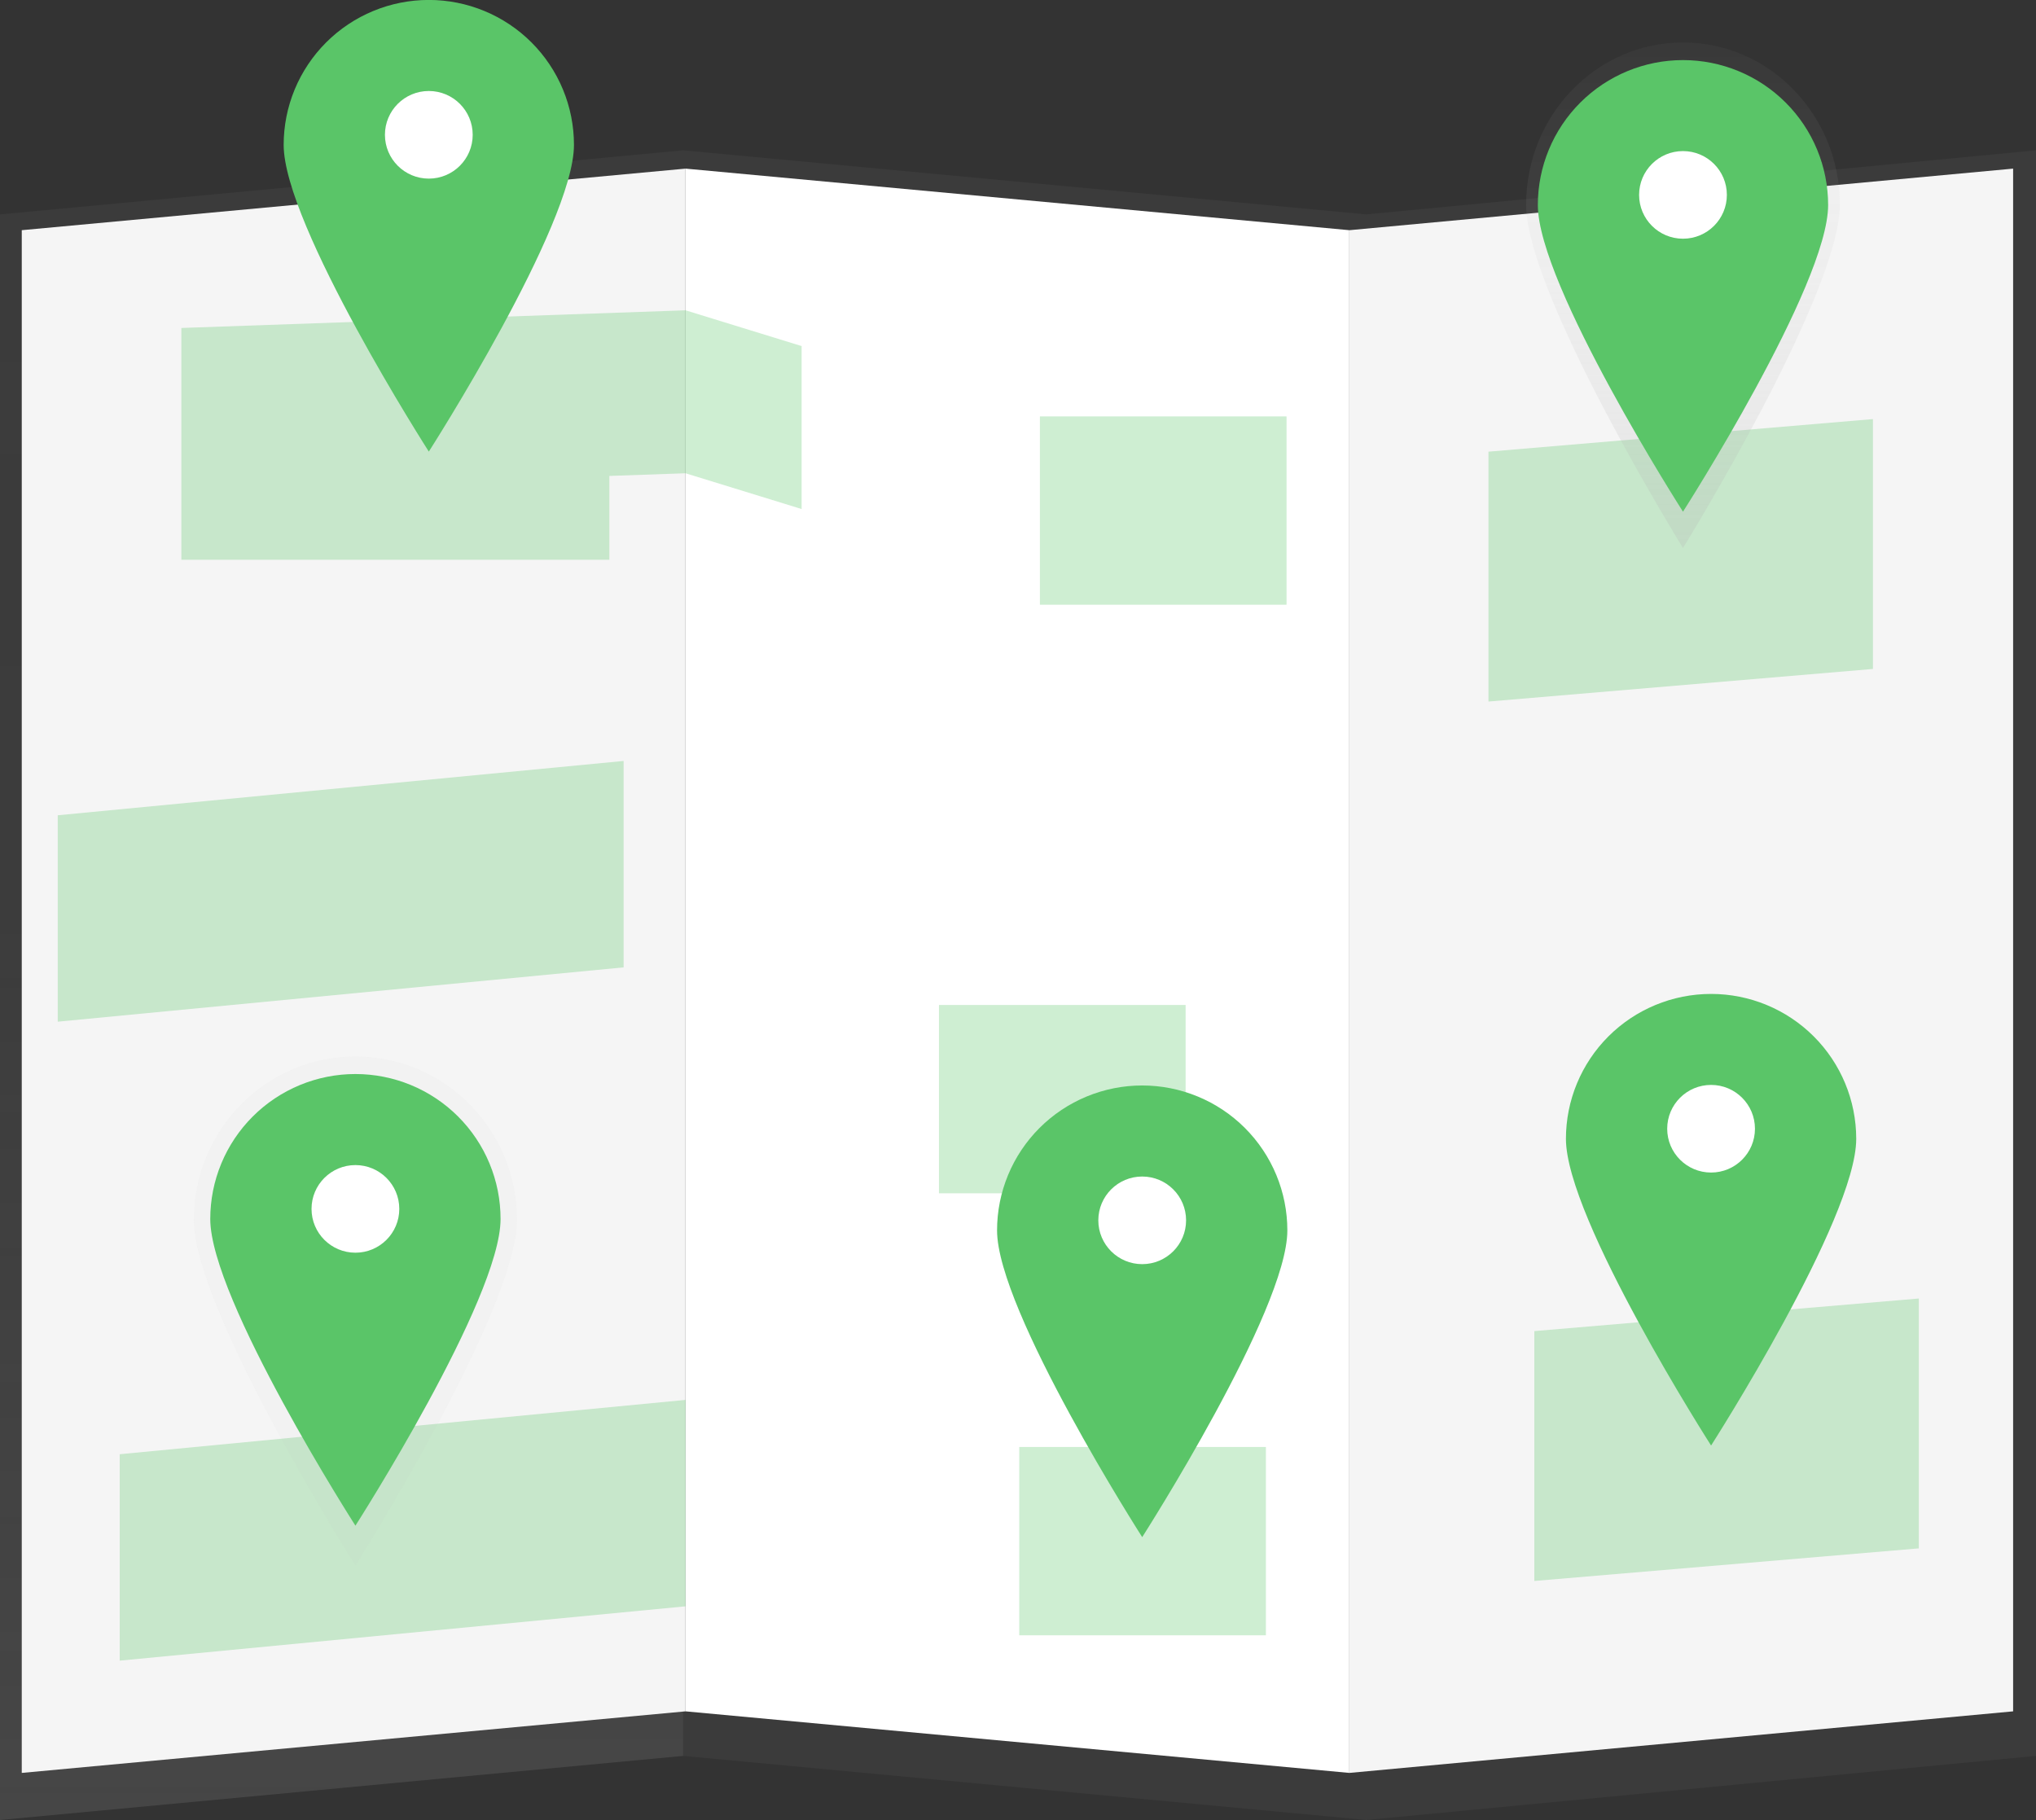 <svg width="283" height="253" viewBox="0 0 283 253" fill="none" xmlns="http://www.w3.org/2000/svg">
<rect x="0" y="0" width="283" height="253" fill="#333333" stroke="none"/>
<g clip-path="url(#clip0_137_3406)">
<path d="M94.954 244.093L0 253V29.802L94.954 20.895V244.093Z" fill="url(#paint0_linear_137_3406)"/>
<path d="M94.954 244.093L189.908 253V29.802L94.954 20.895V244.093Z" fill="url(#paint1_linear_137_3406)"/>
<path d="M283 244.093L189.908 253V29.802L283 20.895V244.093Z" fill="url(#paint2_linear_137_3406)"/>
<path d="M95.29 237.898L3.025 246.456V31.999L95.29 23.441V237.898Z" fill="#F5F5F5"/>
<path d="M95.29 237.898L187.556 246.456V31.999L95.29 23.441V237.898Z" fill="white"/>
<path d="M279.82 237.898L187.555 246.456V31.999L279.82 23.441V237.898Z" fill="#F5F5F5"/>
<path opacity="0.3" d="M95.29 43.136L25.209 45.591V55.156V68.245V77.81H84.702V66.16L95.29 65.79L111.424 70.762V48.108L95.29 43.136Z" fill="#5AC568"/>
<path opacity="0.3" d="M95.29 223.298L16.638 230.85V202.155L95.29 194.603V223.298Z" fill="#5AC568"/>
<path opacity="0.3" d="M86.682 134.476L8.029 142.027V113.332L86.682 105.781V134.476Z" fill="#5AC568"/>
<path opacity="0.3" d="M175.959 201.148H141.675V227.326H175.959V201.148Z" fill="#5AC568"/>
<path opacity="0.3" d="M164.8 139.704H130.515V165.882H164.8V139.704Z" fill="#5AC568"/>
<path opacity="0.3" d="M178.829 57.886H144.544V84.064H178.829V57.886Z" fill="#5AC568"/>
<path opacity="0.3" d="M266.712 215.243L213.269 219.774V185.038L266.712 180.508V215.243Z" fill="#5AC568"/>
<path opacity="0.3" d="M260.335 92.993L206.892 97.524V62.788L260.335 58.258V92.993Z" fill="#5AC568"/>
<path d="M255.735 28.457C255.735 40.911 233.932 76.179 233.932 76.179C233.932 76.179 212.129 40.911 212.129 28.457C212.129 16.003 221.891 5.908 233.932 5.908C245.973 5.908 255.735 16.003 255.735 28.457Z" fill="url(#paint3_linear_137_3406)"/>
<path d="M233.932 33.702C237.572 33.702 240.524 30.649 240.524 26.884C240.524 23.119 237.572 20.067 233.932 20.067C230.292 20.067 227.34 23.119 227.34 26.884C227.34 30.649 230.292 33.702 233.932 33.702Z" fill="url(#paint4_linear_137_3406)"/>
<path d="M254.107 28.498C254.107 39.623 233.932 71.13 233.932 71.13C233.932 71.13 213.757 39.623 213.757 28.498C213.757 23.155 215.882 18.031 219.666 14.253C223.449 10.475 228.581 8.353 233.932 8.353C239.283 8.353 244.414 10.475 248.198 14.253C251.982 18.031 254.107 23.155 254.107 28.498Z" fill="#5AC568"/>
<path d="M233.932 33.183C237.301 33.183 240.031 30.456 240.031 27.092C240.031 23.729 237.301 21.002 233.932 21.002C230.563 21.002 227.832 23.729 227.832 27.092C227.832 30.456 230.563 33.183 233.932 33.183Z" fill="white"/>
<path d="M71.852 169.581C71.852 182.123 49.402 217.64 49.402 217.64C49.402 217.64 26.952 182.123 26.952 169.581C26.952 157.039 37.003 146.872 49.402 146.872C61.8 146.872 71.852 157.039 71.852 169.581Z" fill="url(#paint5_linear_137_3406)"/>
<path d="M49.402 174.862C53.15 174.862 56.189 171.788 56.189 167.997C56.189 164.205 53.15 161.131 49.402 161.131C45.653 161.131 42.614 164.205 42.614 167.997C42.614 171.788 45.653 174.862 49.402 174.862Z" fill="url(#paint6_linear_137_3406)"/>
<path d="M69.577 169.455C69.577 180.581 49.402 212.088 49.402 212.088C49.402 212.088 29.226 180.581 29.226 169.455C29.225 166.809 29.746 164.189 30.76 161.744C31.773 159.299 33.259 157.077 35.133 155.206C37.006 153.334 39.231 151.85 41.679 150.837C44.127 149.824 46.752 149.303 49.402 149.303C52.052 149.303 54.676 149.824 57.124 150.837C59.572 151.85 61.797 153.334 63.671 155.206C65.544 157.077 67.03 159.299 68.043 161.744C69.057 164.189 69.578 166.809 69.577 169.455H69.577Z" fill="#5AC568"/>
<path d="M49.402 174.14C52.77 174.14 55.501 171.414 55.501 168.05C55.501 164.686 52.77 161.96 49.402 161.96C46.033 161.96 43.302 164.686 43.302 168.05C43.302 171.414 46.033 174.14 49.402 174.14Z" fill="white"/>
<path d="M178.939 171.047C178.939 182.173 158.764 213.679 158.764 213.679C158.764 213.679 138.589 182.173 138.589 171.047C138.588 168.401 139.109 165.781 140.122 163.336C141.136 160.891 142.622 158.669 144.495 156.797C146.369 154.926 148.593 153.441 151.041 152.429C153.49 151.416 156.114 150.894 158.764 150.894C161.414 150.894 164.038 151.416 166.487 152.429C168.935 153.441 171.159 154.926 173.033 156.797C174.907 158.669 176.392 160.891 177.406 163.336C178.419 165.781 178.94 168.401 178.939 171.047Z" fill="#5AC568"/>
<path d="M158.764 175.732C162.133 175.732 164.863 173.005 164.863 169.642C164.863 166.278 162.133 163.551 158.764 163.551C155.395 163.551 152.664 166.278 152.664 169.642C152.664 173.005 155.395 175.732 158.764 175.732Z" fill="white"/>
<path d="M258.012 158.313C258.012 169.439 237.837 200.945 237.837 200.945C237.837 200.945 217.661 169.439 217.661 158.313C217.661 152.97 219.787 147.846 223.57 144.068C227.354 140.29 232.486 138.168 237.837 138.168C243.187 138.168 248.319 140.29 252.103 144.068C255.886 147.846 258.012 152.97 258.012 158.313Z" fill="#5AC568"/>
<path d="M237.837 162.998C241.205 162.998 243.936 160.271 243.936 156.907C243.936 153.544 241.205 150.817 237.837 150.817C234.468 150.817 231.737 153.544 231.737 156.907C231.737 160.271 234.468 162.998 237.837 162.998Z" fill="white"/>
<path d="M79.78 20.145C79.78 31.271 59.605 62.777 59.605 62.777C59.605 62.777 39.429 31.271 39.429 20.145C39.428 17.499 39.949 14.878 40.963 12.433C41.976 9.988 43.462 7.767 45.336 5.895C47.209 4.024 49.434 2.539 51.882 1.526C54.33 0.513 56.954 -0.008 59.605 -0.008C62.255 -0.008 64.879 0.513 67.327 1.526C69.775 2.539 72 4.024 73.874 5.895C75.747 7.767 77.233 9.988 78.246 12.433C79.26 14.878 79.781 17.499 79.78 20.145H79.78Z" fill="#5AC568"/>
<path d="M59.605 24.83C62.973 24.83 65.704 22.103 65.704 18.739C65.704 15.376 62.973 12.649 59.605 12.649C56.236 12.649 53.505 15.376 53.505 18.739C53.505 22.103 56.236 24.83 59.605 24.83Z" fill="white"/>
</g>
<defs>
<linearGradient id="paint0_linear_137_3406" x1="47.477" y1="253" x2="47.477" y2="20.895" gradientUnits="userSpaceOnUse">
<stop stop-color="#808080" stop-opacity="0.25"/>
<stop offset="0.535" stop-color="#808080" stop-opacity="0.12"/>
<stop offset="1" stop-color="#808080" stop-opacity="0.1"/>
</linearGradient>
<linearGradient id="paint1_linear_137_3406" x1="42512.5" y1="184474" x2="42512.5" y2="15254.8" gradientUnits="userSpaceOnUse">
<stop stop-color="#808080" stop-opacity="0.25"/>
<stop offset="0.535" stop-color="#808080" stop-opacity="0.12"/>
<stop offset="1" stop-color="#808080" stop-opacity="0.1"/>
</linearGradient>
<linearGradient id="paint2_linear_137_3406" x1="69227.4" y1="184474" x2="69227.4" y2="15254.8" gradientUnits="userSpaceOnUse">
<stop stop-color="#808080" stop-opacity="0.25"/>
<stop offset="0.535" stop-color="#808080" stop-opacity="0.12"/>
<stop offset="1" stop-color="#808080" stop-opacity="0.1"/>
</linearGradient>
<linearGradient id="paint3_linear_137_3406" x1="233.932" y1="76.179" x2="233.932" y2="5.908" gradientUnits="userSpaceOnUse">
<stop stop-color="#B3B3B3" stop-opacity="0.25"/>
<stop offset="0.535" stop-color="#B3B3B3" stop-opacity="0.1"/>
<stop offset="1" stop-color="#B3B3B3" stop-opacity="0.05"/>
</linearGradient>
<linearGradient id="paint4_linear_137_3406" x1="233.932" y1="33.702" x2="233.932" y2="20.067" gradientUnits="userSpaceOnUse">
<stop stop-opacity="0.12"/>
<stop offset="0.551" stop-opacity="0.09"/>
<stop offset="1" stop-opacity="0.02"/>
</linearGradient>
<linearGradient id="paint5_linear_137_3406" x1="13997.4" y1="52252.4" x2="13997.4" y2="36521.1" gradientUnits="userSpaceOnUse">
<stop stop-color="#B3B3B3" stop-opacity="0.25"/>
<stop offset="0.535" stop-color="#B3B3B3" stop-opacity="0.1"/>
<stop offset="1" stop-color="#B3B3B3" stop-opacity="0.05"/>
</linearGradient>
<linearGradient id="paint6_linear_137_3406" x1="49.402" y1="174.862" x2="49.402" y2="161.131" gradientUnits="userSpaceOnUse">
<stop offset="0.005" stop-opacity="0.12"/>
<stop offset="0.551" stop-opacity="0.09"/>
<stop offset="1" stop-opacity="0.05"/>
</linearGradient>
<clipPath id="clip0_137_3406">
<rect width="283" height="253" fill="white"/>
</clipPath>
</defs>
</svg>
